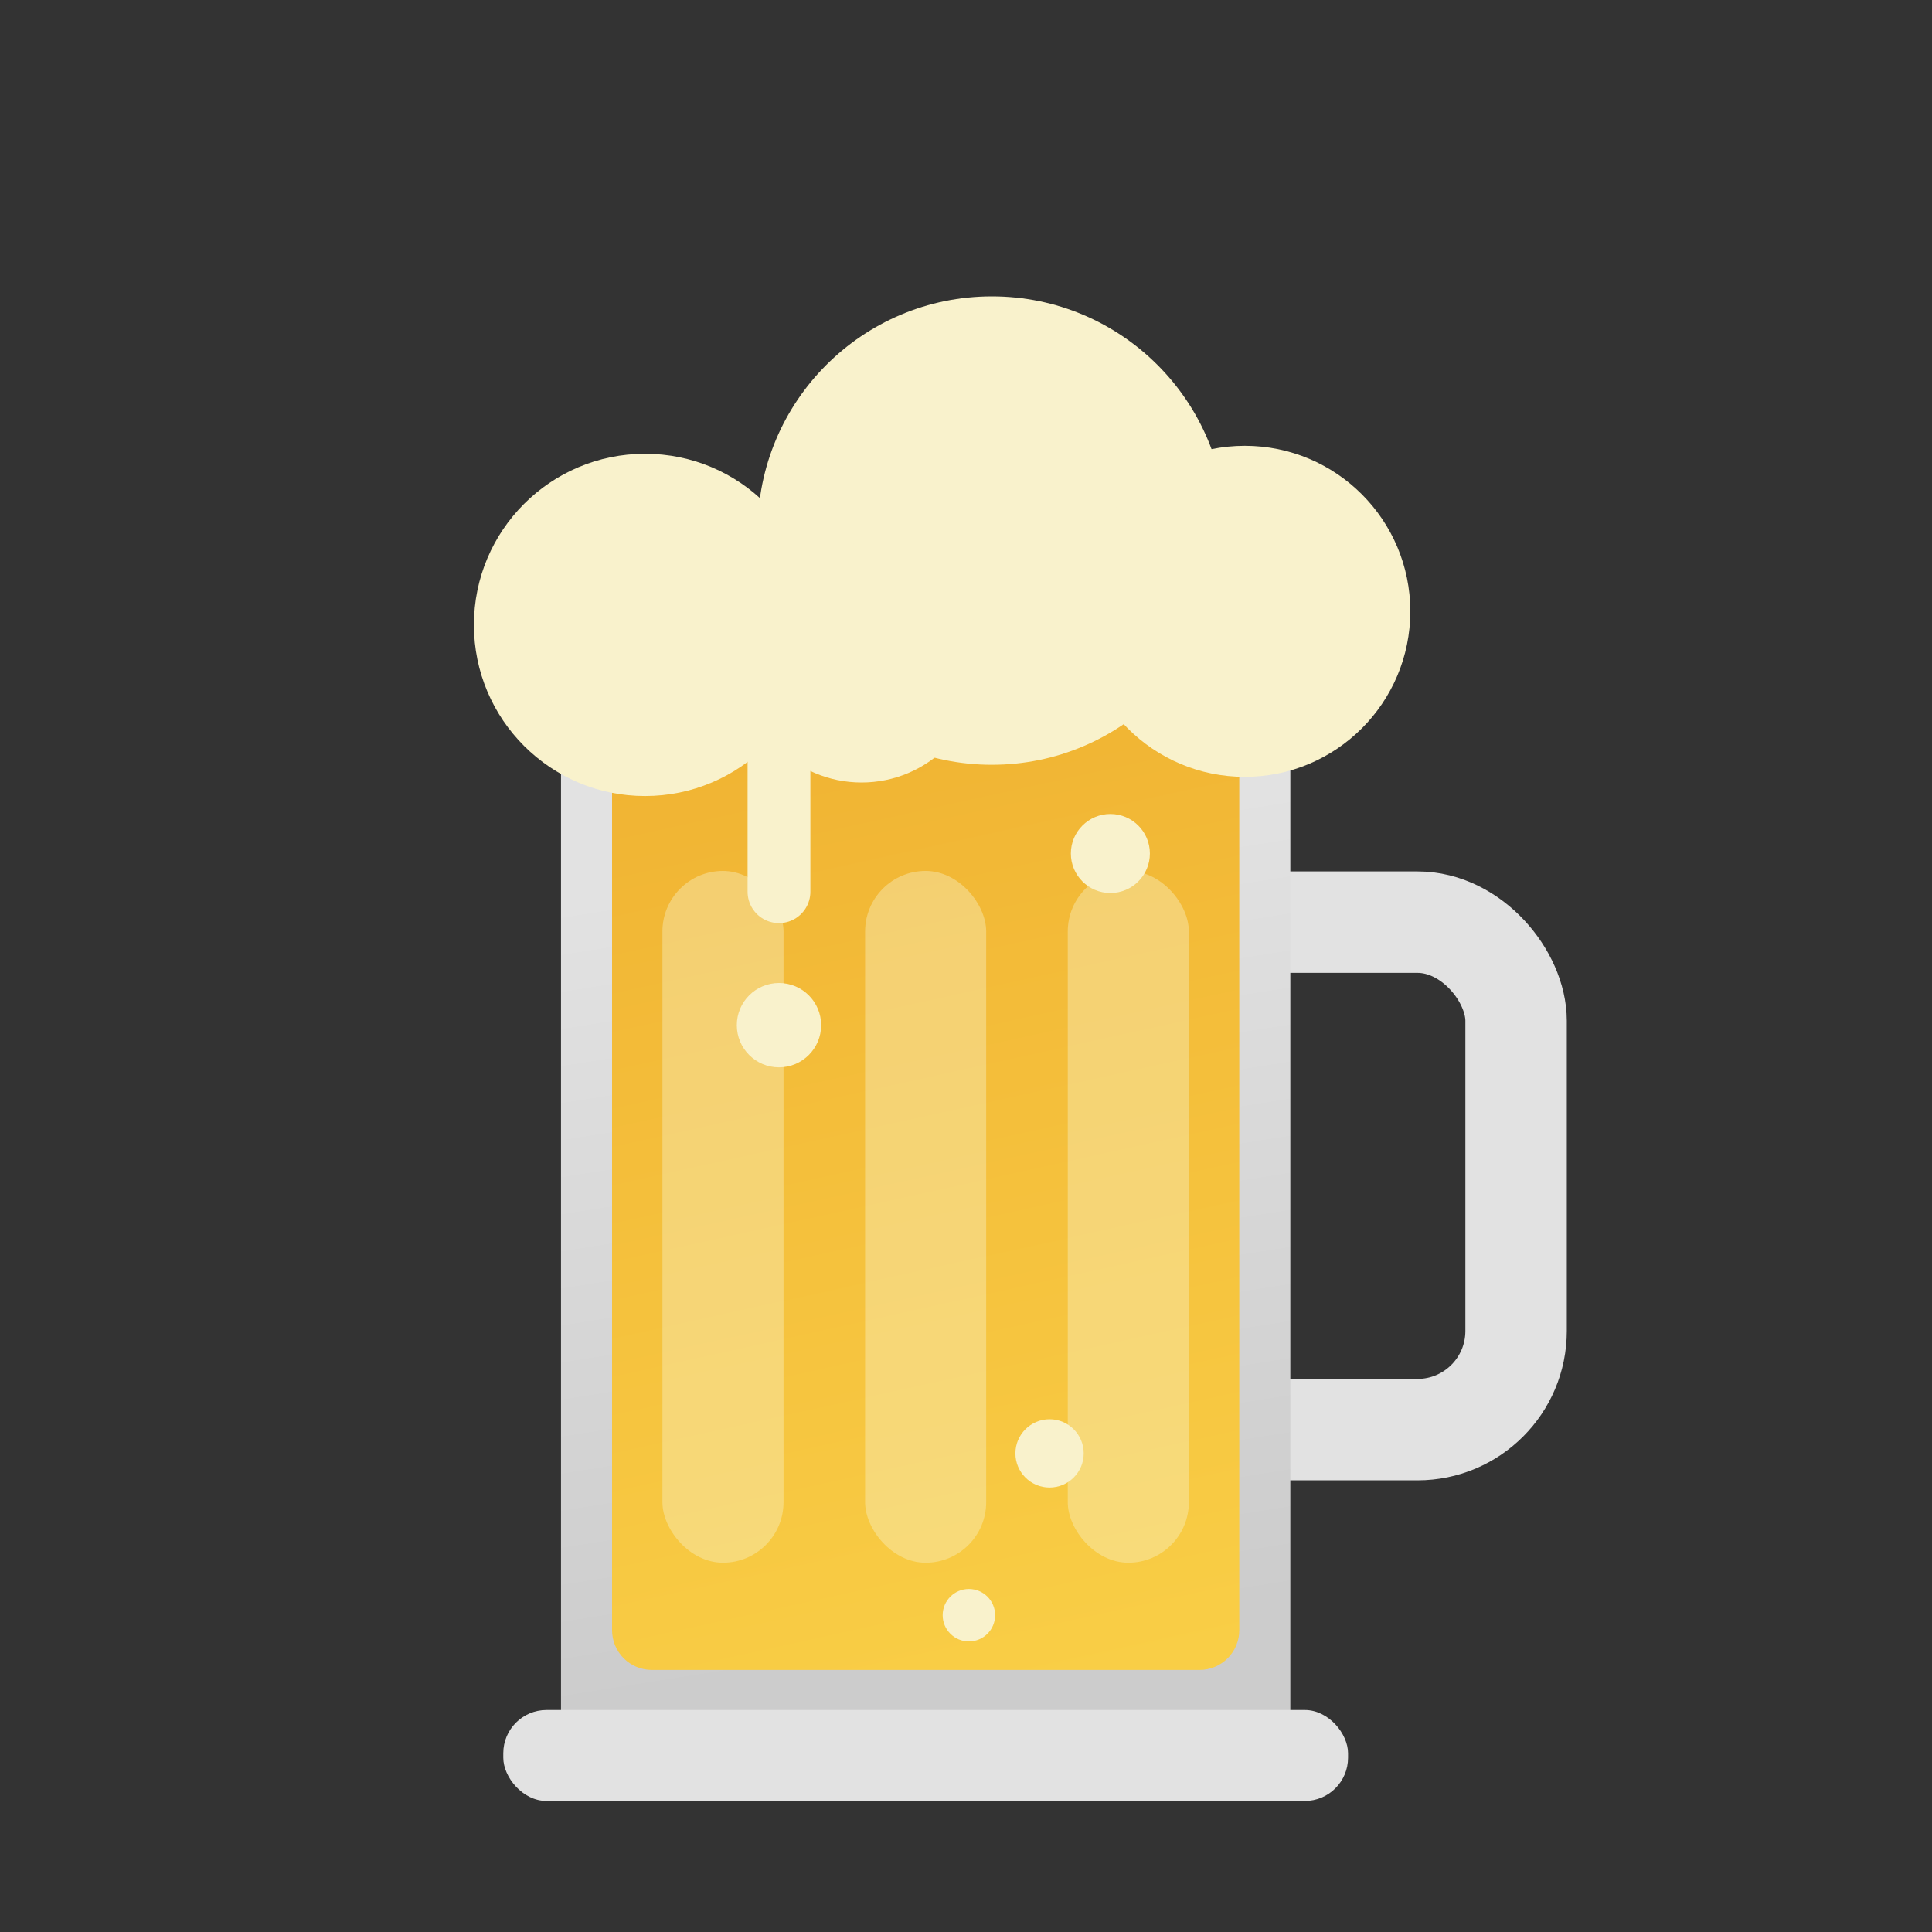 <svg id="s1" xmlns="http://www.w3.org/2000/svg" xmlns:xlink="http://www.w3.org/1999/xlink" viewBox="0 0 400 400"><rect x="0" y="0" width="400" height="400" fill="#333333" stroke="none"/><defs><linearGradient id="s9-fill" x1="177.17" y1="162.26" x2="213.99" y2="394.15" spreadMethod="pad" gradientUnits="userSpaceOnUse"><stop id="s9-fill-0" offset="6%" stop-color="rgb(226,226,226)"/><stop id="s9-fill-1" offset="77%" stop-color="rgb(204,204,204)"/></linearGradient><linearGradient id="s13-fill" x1="221" y1="374.56" x2="153.52" y2="68.95" spreadMethod="pad" gradientUnits="userSpaceOnUse"><stop id="s13-fill-0" offset="1%" stop-color="rgb(250,209,72)"/><stop id="s13-fill-1" offset="100%" stop-color="rgb(237,169,43)"/></linearGradient></defs><g id="s3"><g id="s5"><rect id="s7" width="89.52" height="105.07" rx="20.42" ry="20.42" transform="translate(224.37,190.92)" fill="none" stroke="rgb(226,226,226)" stroke-width="21" stroke-miterlimit="10"/><path id="s9" d="M116.15,151.06L116.15,356.31L267.15,356.31L267.15,151.06C267.15,147.597,264.343,144.79,260.88,144.79L122.41,144.79C118.951,144.796,116.15,147.601,116.15,151.06Z" fill="url(#s9-fill)" stroke="none" stroke-width="1"/><rect id="s11" width="174.9" height="18.83" rx="8.95" ry="8.95" transform="translate(104.2,354.04)" fill="rgb(226,226,226)" stroke="none" stroke-width="1"/></g><path id="s13" d="M126.72,144.79L126.72,337.51C126.72,339.693,127.587,341.786,129.131,343.329C130.674,344.873,132.767,345.74,134.95,345.74L248.35,345.74C250.533,345.74,252.626,344.873,254.169,343.329C255.713,341.786,256.58,339.693,256.58,337.51L256.58,144.79Z" fill="url(#s13-fill)" stroke="none" stroke-width="1"/><g id="s15"><rect id="s17" width="25.07" height="143.22" rx="12.53" ry="12.53" transform="translate(137.15,180.32)" opacity="0.4" fill="rgb(249,242,204)" stroke="none" stroke-width="1"/><rect id="s19" width="25.07" height="143.22" rx="12.53" ry="12.53" transform="translate(179.11,180.32)" opacity="0.4" fill="rgb(249,242,204)" stroke="none" stroke-width="1"/><rect id="s21" width="25.07" height="143.22" rx="12.53" ry="12.53" transform="translate(221.07,180.32)" opacity="0.4" fill="rgb(249,242,204)" stroke="none" stroke-width="1"/></g><g id="s23"><circle id="s25" r="35.43" transform="translate(133.55,129.38)" fill="rgb(249,242,204)" stroke="none" stroke-width="1"/><circle id="s27" r="48.49" transform="translate(205.36,109.85)" fill="rgb(249,242,204)" stroke="none" stroke-width="1"/><circle id="s29" r="34.27" transform="translate(257.72,126.57)" fill="rgb(249,242,204)" stroke="none" stroke-width="1"/><circle id="s31" r="24.78" transform="translate(178.38,137.23)" fill="rgb(249,242,204)" stroke="none" stroke-width="1"/><line id="s33" x1="161.28" y1="133.47" x2="161.28" y2="184.62" fill="none" stroke="rgb(249,242,204)" stroke-width="13" stroke-linecap="round" stroke-miterlimit="10"/><circle id="s35" r="8.73" transform="translate(161.28,212.25)" fill="rgb(249,242,204)" stroke="none" stroke-width="1"/><circle id="s37" r="7.07" transform="translate(217.3,300.91)" fill="rgb(249,242,204)" stroke="none" stroke-width="1"/><circle id="s39" r="5.43" transform="translate(200.6,334.41)" fill="rgb(249,242,204)" stroke="none" stroke-width="1"/><circle id="s41" r="8.18" transform="translate(229.89,176.71)" fill="rgb(249,242,204)" stroke="none" stroke-width="1"/></g></g></svg>